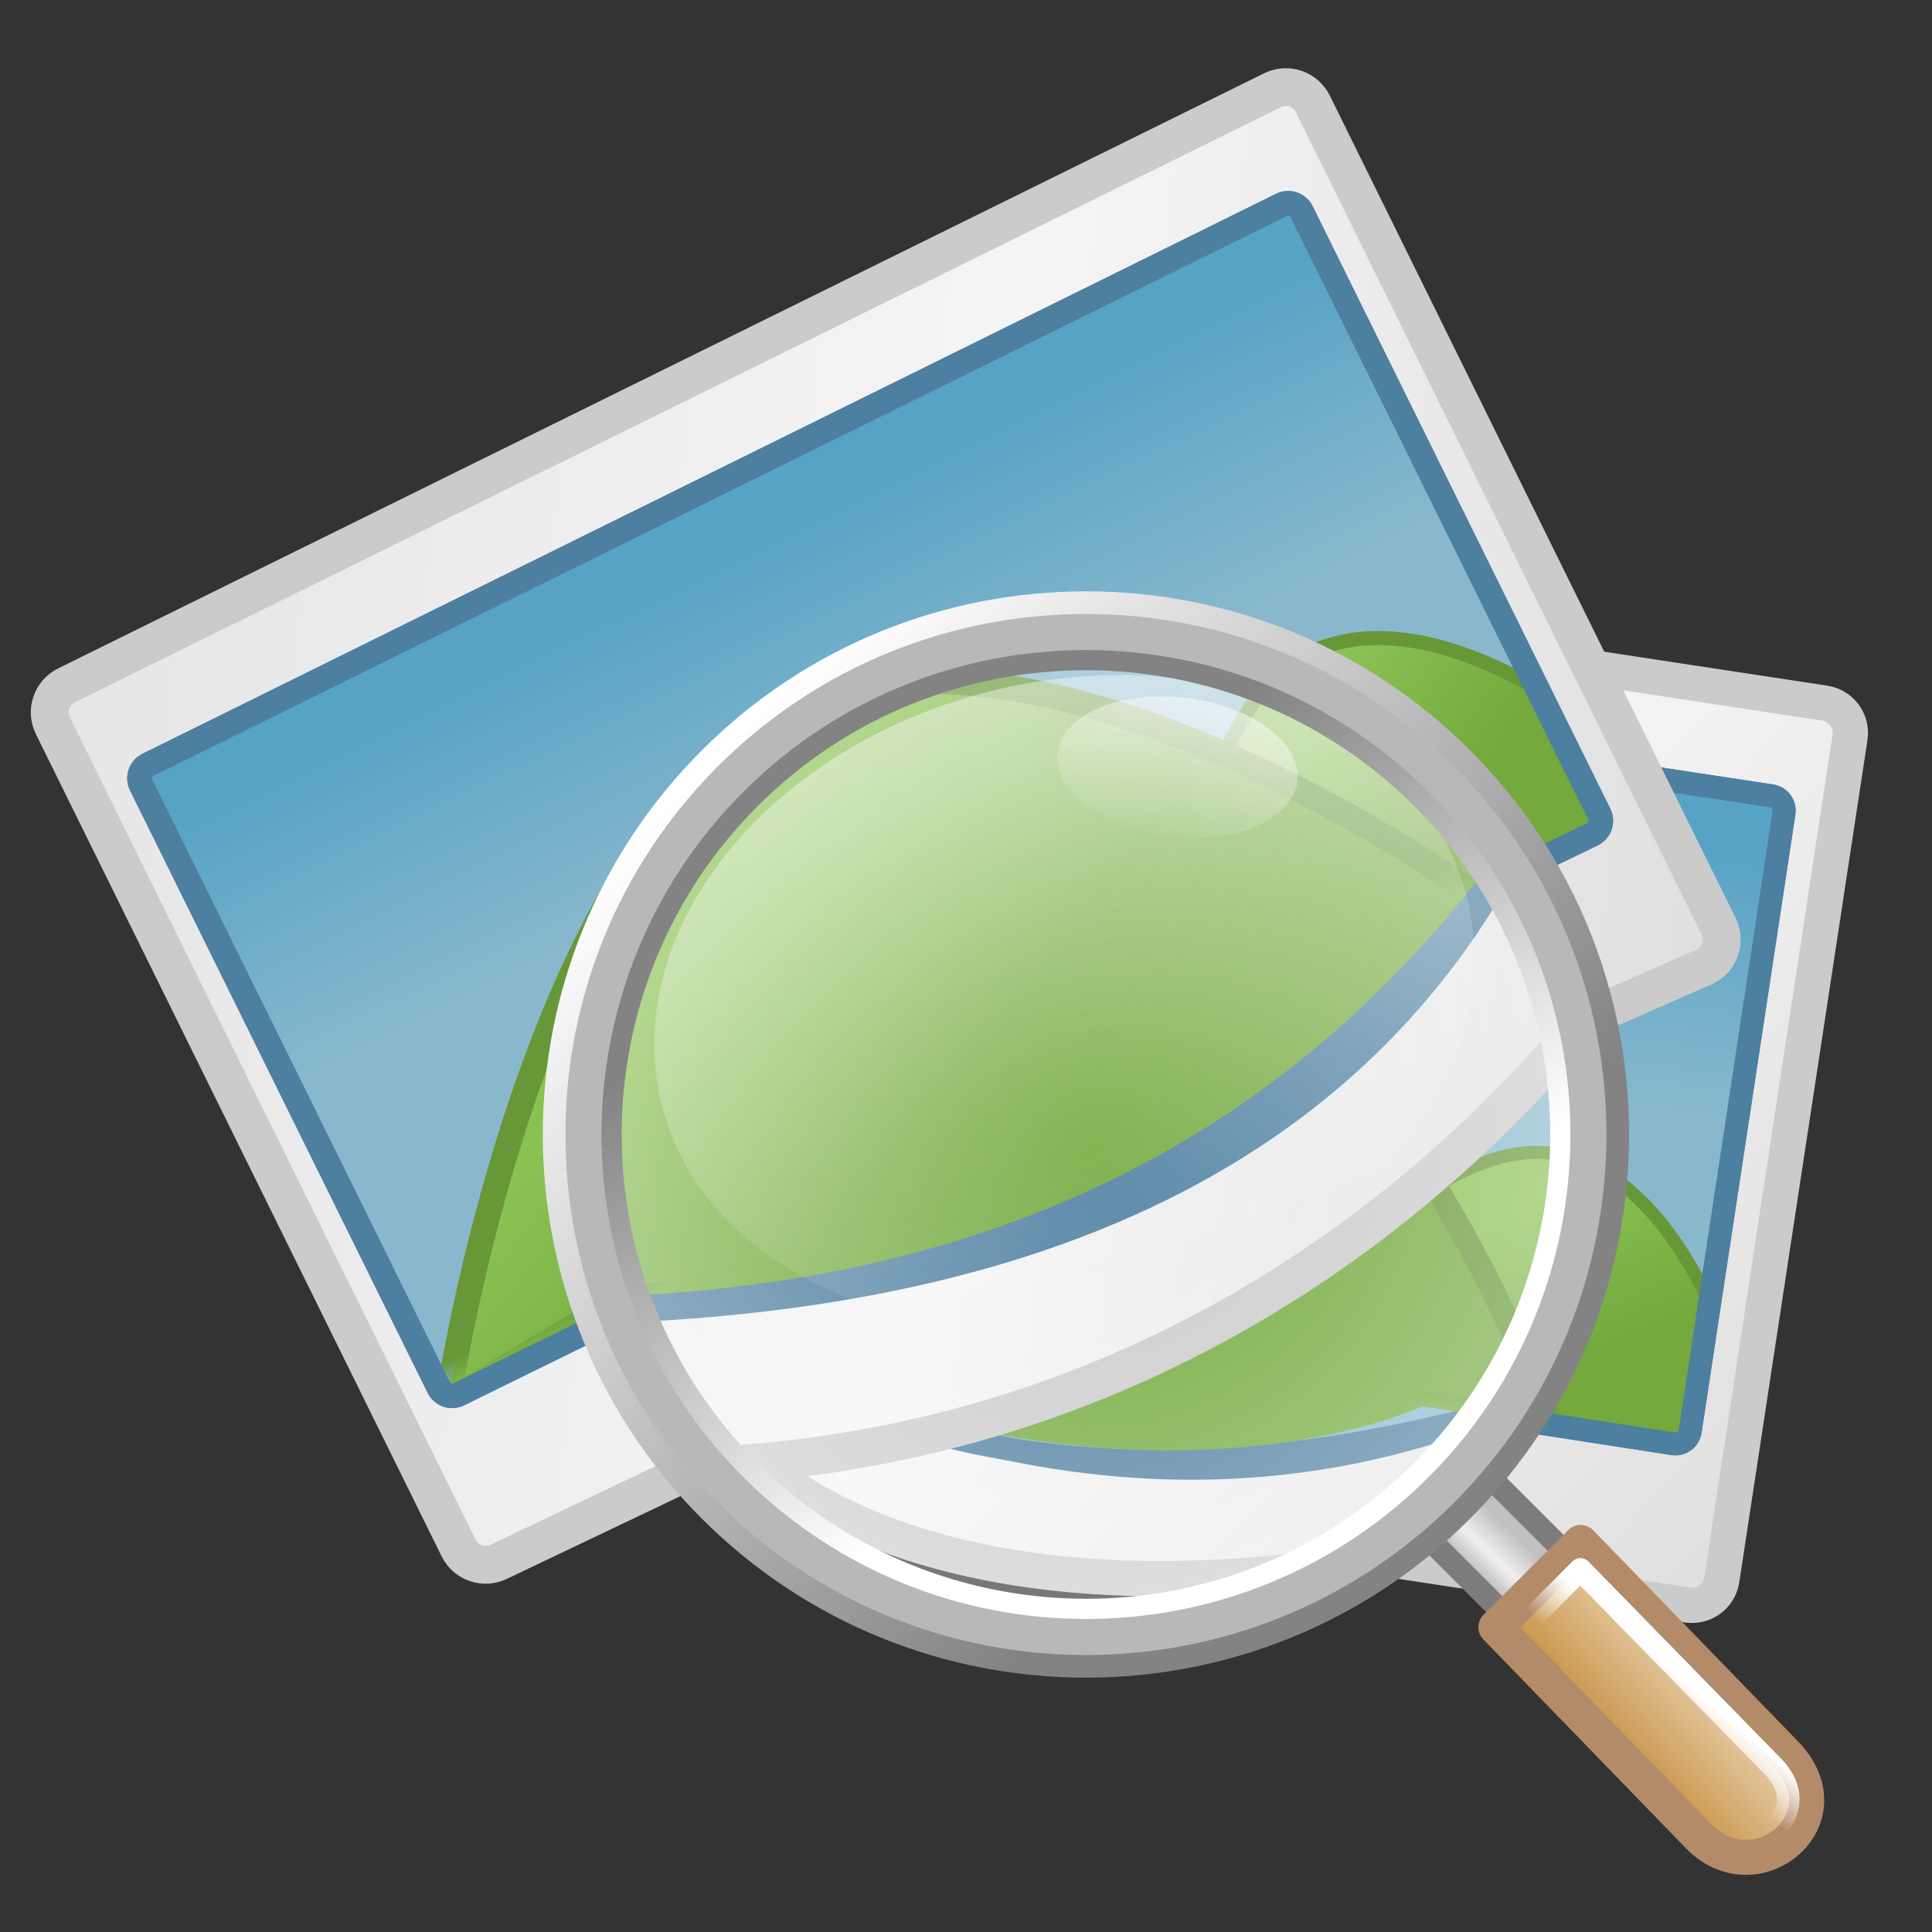<?xml version="1.0" encoding="UTF-8" standalone="no"?>
<!-- Created with Inkscape (http://www.inkscape.org/) -->
<svg
   xmlns:dc="http://purl.org/dc/elements/1.1/"
   xmlns:cc="http://web.resource.org/cc/"
   xmlns:rdf="http://www.w3.org/1999/02/22-rdf-syntax-ns#"
   xmlns:svg="http://www.w3.org/2000/svg"
   xmlns="http://www.w3.org/2000/svg"
   xmlns:xlink="http://www.w3.org/1999/xlink"
   xmlns:sodipodi="http://inkscape.sourceforge.net/DTD/sodipodi-0.dtd"
   xmlns:inkscape="http://www.inkscape.org/namespaces/inkscape"
   width="128px"
   height="128px"
   id="svg2"
   sodipodi:version="0.32"
   inkscape:version="0.42.2"
   sodipodi:docbase="/home/silvestre/docs/icons/Nuovo/scalable/apps"
   sodipodi:docname="gthumb.svg">
  <rect width="100%" height="100%" fill="#333333" stroke="none"/>
  <defs
     id="defs4">
    <linearGradient
       inkscape:collect="always"
       id="linearGradient4888">
      <stop
         style="stop-color:#ffffff;stop-opacity:1;"
         offset="0"
         id="stop4890" />
      <stop
         style="stop-color:#ffffff;stop-opacity:0;"
         offset="1"
         id="stop4892" />
    </linearGradient>
    <linearGradient
       id="linearGradient4874">
      <stop
         style="stop-color:#adadad;stop-opacity:1;"
         offset="0"
         id="stop4876" />
      <stop
         id="stop4882"
         offset="0.5"
         style="stop-color:#f0f0f0;stop-opacity:1;" />
      <stop
         style="stop-color:#c0c0c0;stop-opacity:1"
         offset="1"
         id="stop4878" />
    </linearGradient>
    <linearGradient
       id="linearGradient4133"
       inkscape:collect="always">
      <stop
         id="stop4135"
         offset="0"
         style="stop-color:#ffffff;stop-opacity:1;" />
      <stop
         id="stop4137"
         offset="1"
         style="stop-color:#838383;stop-opacity:1" />
    </linearGradient>
    <linearGradient
       inkscape:collect="always"
       id="linearGradient4121">
      <stop
         style="stop-color:#ffffff;stop-opacity:1;"
         offset="0"
         id="stop4123" />
      <stop
         style="stop-color:#838383;stop-opacity:1"
         offset="1"
         id="stop4125" />
    </linearGradient>
    <linearGradient
       inkscape:collect="always"
       id="linearGradient4126">
      <stop
         style="stop-color:#ffffff;stop-opacity:1;"
         offset="0"
         id="stop4128" />
      <stop
         style="stop-color:#ffffff;stop-opacity:0;"
         offset="1"
         id="stop4130" />
    </linearGradient>
    <linearGradient
       id="linearGradient4110"
       inkscape:collect="always">
      <stop
         id="stop4112"
         offset="0"
         style="stop-color:#ffffff;stop-opacity:0.408" />
      <stop
         id="stop4114"
         offset="1"
         style="stop-color:#ffffff;stop-opacity:0;" />
    </linearGradient>
    <linearGradient
       inkscape:collect="always"
       id="linearGradient4249">
      <stop
         style="stop-color:#89b8cd;stop-opacity:1"
         offset="0"
         id="stop4251" />
      <stop
         style="stop-color:#57a3c5;stop-opacity:1"
         offset="1"
         id="stop4253" />
    </linearGradient>
    <linearGradient
       id="linearGradient4235">
      <stop
         style="stop-color:#8ac153;stop-opacity:1"
         offset="0"
         id="stop4237" />
      <stop
         style="stop-color:#73a93d;stop-opacity:1;"
         offset="1"
         id="stop4239" />
    </linearGradient>
    <linearGradient
       inkscape:collect="always"
       id="linearGradient4227">
      <stop
         style="stop-color:#679737;stop-opacity:1;"
         offset="0"
         id="stop4229" />
      <stop
         style="stop-color:#679737;stop-opacity:0;"
         offset="1"
         id="stop4231" />
    </linearGradient>
    <linearGradient
       id="linearGradient2035">
      <stop
         style="stop-color:#e6e6e6;stop-opacity:1;"
         offset="0"
         id="stop2037" />
      <stop
         id="stop2043"
         offset="0.5"
         style="stop-color:#f5f5f5;stop-opacity:1;" />
      <stop
         style="stop-color:#dbdbdb;stop-opacity:1;"
         offset="1"
         id="stop2039" />
    </linearGradient>
    <linearGradient
       inkscape:collect="always"
       xlink:href="#linearGradient2035"
       id="linearGradient4266"
       gradientUnits="userSpaceOnUse"
       gradientTransform="translate(14.058,-12.882)"
       x1="-8.767"
       y1="47.454"
       x2="110.623"
       y2="125.562" />
    <linearGradient
       inkscape:collect="always"
       xlink:href="#linearGradient4249"
       id="linearGradient4268"
       gradientUnits="userSpaceOnUse"
       x1="63.319"
       y1="60.569"
       x2="63.319"
       y2="37.412" />
    <linearGradient
       inkscape:collect="always"
       xlink:href="#linearGradient4235"
       id="linearGradient4270"
       gradientUnits="userSpaceOnUse"
       gradientTransform="matrix(0.503,-4.673718e-17,8.712188e-17,0.616,69.335,33.84)"
       x1="56.319"
       y1="59.533"
       x2="66.602"
       y2="80.393" />
    <linearGradient
       inkscape:collect="always"
       xlink:href="#linearGradient4227"
       id="linearGradient4272"
       gradientUnits="userSpaceOnUse"
       gradientTransform="matrix(0.503,-4.673718e-17,8.712188e-17,0.616,68.534,35.146)"
       x1="59.516"
       y1="83.345"
       x2="59.516"
       y2="85.775" />
    <linearGradient
       inkscape:collect="always"
       xlink:href="#linearGradient4235"
       id="linearGradient4274"
       gradientUnits="userSpaceOnUse"
       x1="56.319"
       y1="59.533"
       x2="66.602"
       y2="80.393" />
    <linearGradient
       inkscape:collect="always"
       xlink:href="#linearGradient4227"
       id="linearGradient4276"
       gradientUnits="userSpaceOnUse"
       gradientTransform="translate(-1.591,2.121)"
       x1="59.516"
       y1="83.345"
       x2="59.516"
       y2="85.775" />
    <linearGradient
       inkscape:collect="always"
       xlink:href="#linearGradient2035"
       id="linearGradient1346"
       gradientUnits="userSpaceOnUse"
       gradientTransform="translate(14.058,-12.882)"
       x1="-8.767"
       y1="47.454"
       x2="110.623"
       y2="125.562" />
    <linearGradient
       inkscape:collect="always"
       xlink:href="#linearGradient4249"
       id="linearGradient1348"
       gradientUnits="userSpaceOnUse"
       x1="63.319"
       y1="60.569"
       x2="63.319"
       y2="37.412" />
    <linearGradient
       inkscape:collect="always"
       xlink:href="#linearGradient4235"
       id="linearGradient1350"
       gradientUnits="userSpaceOnUse"
       gradientTransform="matrix(0.503,1.235455e-17,-2.703728e-17,0.616,69.335,33.84)"
       x1="56.319"
       y1="59.533"
       x2="66.602"
       y2="80.393" />
    <linearGradient
       inkscape:collect="always"
       xlink:href="#linearGradient4227"
       id="linearGradient1352"
       gradientUnits="userSpaceOnUse"
       gradientTransform="matrix(0.503,1.235455e-17,-2.703728e-17,0.616,68.534,35.146)"
       x1="59.516"
       y1="83.345"
       x2="59.516"
       y2="85.775" />
    <linearGradient
       inkscape:collect="always"
       xlink:href="#linearGradient4235"
       id="linearGradient1354"
       gradientUnits="userSpaceOnUse"
       x1="56.319"
       y1="59.533"
       x2="66.602"
       y2="80.393" />
    <linearGradient
       inkscape:collect="always"
       xlink:href="#linearGradient4227"
       id="linearGradient1356"
       gradientUnits="userSpaceOnUse"
       gradientTransform="translate(-1.591,2.121)"
       x1="59.516"
       y1="83.345"
       x2="59.516"
       y2="85.775" />
    <linearGradient
       id="linearGradient2083">
      <stop
         id="stop2085"
         offset="0"
         style="stop-color:#ffffff;stop-opacity:0;" />
      <stop
         id="stop2088"
         offset="1"
         style="stop-color:#ffffff;stop-opacity:0.394;" />
    </linearGradient>
    <linearGradient
       id="linearGradient2823">
      <stop
         id="stop2825"
         offset="0"
         style="stop-color:#cb984f;stop-opacity:1;" />
      <stop
         id="stop2827"
         offset="1"
         style="stop-color:#e6cda9;stop-opacity:1;" />
    </linearGradient>
    <linearGradient
       id="linearGradient2852"
       inkscape:collect="always">
      <stop
         id="stop2855"
         offset="0"
         style="stop-color:#ffffff;stop-opacity:0.402" />
      <stop
         id="stop2857"
         offset="1"
         style="stop-color:#ffffff;stop-opacity:0;" />
    </linearGradient>
    <radialGradient
       inkscape:collect="always"
       xlink:href="#linearGradient2083"
       id="radialGradient1489"
       gradientUnits="userSpaceOnUse"
       cx="-144.425"
       cy="16.754"
       fx="-144.425"
       fy="16.754"
       r="57.001" />
    <linearGradient
       inkscape:collect="always"
       xlink:href="#linearGradient2823"
       id="linearGradient1491"
       gradientUnits="userSpaceOnUse"
       gradientTransform="matrix(0.525,0.525,-0.525,0.525,27.485,60.149)"
       x1="1.37"
       y1="113.447"
       x2="8.286"
       y2="107.263" />
    <linearGradient
       inkscape:collect="always"
       xlink:href="#linearGradient2852"
       id="linearGradient1493"
       gradientUnits="userSpaceOnUse"
       x1="-62.102"
       y1="60.377"
       x2="-57.962"
       y2="105.229" />
    <linearGradient
       y2="107.263"
       x2="8.286"
       y1="113.447"
       x1="1.37"
       gradientTransform="matrix(0.905,-5.250250e-7,5.250250e-7,0.905,-57.649,-8.408)"
       gradientUnits="userSpaceOnUse"
       id="linearGradient1467"
       xlink:href="#linearGradient2194"
       inkscape:collect="always" />
    <linearGradient
       y2="105.229"
       x2="-57.962"
       y1="60.377"
       x1="-62.102"
       gradientUnits="userSpaceOnUse"
       id="linearGradient1465"
       xlink:href="#linearGradient2206"
       inkscape:collect="always" />
    <radialGradient
       r="57.001"
       fy="16.754"
       fx="-144.425"
       cy="16.754"
       cx="-144.425"
       gradientUnits="userSpaceOnUse"
       id="radialGradient1463"
       xlink:href="#linearGradient2218"
       inkscape:collect="always" />
    <linearGradient
       id="linearGradient2194">
      <stop
         style="stop-color:#cb984f;stop-opacity:1;"
         offset="0"
         id="stop2196" />
      <stop
         style="stop-color:#e6cda9;stop-opacity:1;"
         offset="1"
         id="stop2198" />
    </linearGradient>
    <linearGradient
       inkscape:collect="always"
       id="linearGradient2206">
      <stop
         style="stop-color:#ffffff;stop-opacity:0.402"
         offset="0"
         id="stop2208" />
      <stop
         style="stop-color:#ffffff;stop-opacity:0;"
         offset="1"
         id="stop2210" />
    </linearGradient>
    <linearGradient
       id="linearGradient2218">
      <stop
         style="stop-color:#ffffff;stop-opacity:0;"
         offset="0"
         id="stop2220" />
      <stop
         style="stop-color:#ffffff;stop-opacity:0.394;"
         offset="1"
         id="stop2222" />
    </linearGradient>
    <linearGradient
       gradientUnits="userSpaceOnUse"
       y2="46.232"
       x2="91.321"
       y1="46.232"
       x1="3.558"
       id="linearGradient4287"
       xlink:href="#linearGradient4273"
       inkscape:collect="always" />
    <linearGradient
       y2="77.475"
       x2="81.96"
       y1="15.463"
       x1="19.948"
       gradientTransform="matrix(0.994,0,0,0.994,0.304,0.296)"
       gradientUnits="userSpaceOnUse"
       id="linearGradient3527"
       xlink:href="#linearGradient3500"
       inkscape:collect="always" />
    <linearGradient
       y2="11.034"
       x2="40.022"
       y1="20.701"
       x1="40.022"
       gradientUnits="userSpaceOnUse"
       id="linearGradient3525"
       xlink:href="#linearGradient3490"
       inkscape:collect="always" />
    <linearGradient
       id="linearGradient3490"
       inkscape:collect="always">
      <stop
         id="stop3492"
         offset="0"
         style="stop-color:#659db8;stop-opacity:1;" />
      <stop
         id="stop3494"
         offset="1"
         style="stop-color:#96bccf;stop-opacity:1" />
    </linearGradient>
    <linearGradient
       id="linearGradient3500"
       inkscape:collect="always">
      <stop
         id="stop3502"
         offset="0"
         style="stop-color:#ffffff;stop-opacity:1;" />
      <stop
         id="stop3504"
         offset="1"
         style="stop-color:#93928a;stop-opacity:1" />
    </linearGradient>
    <linearGradient
       id="linearGradient4273"
       inkscape:collect="always">
      <stop
         id="stop4275"
         offset="0"
         style="stop-color:#c5c5b9;stop-opacity:1" />
      <stop
         id="stop4277"
         offset="1"
         style="stop-color:#e3e3d9;stop-opacity:1" />
    </linearGradient>
    <radialGradient
       inkscape:collect="always"
       xlink:href="#linearGradient2218"
       id="radialGradient3446"
       gradientUnits="userSpaceOnUse"
       cx="-144.425"
       cy="16.754"
       fx="-144.425"
       fy="16.754"
       r="57.001" />
    <linearGradient
       inkscape:collect="always"
       xlink:href="#linearGradient4110"
       id="linearGradient3448"
       gradientUnits="userSpaceOnUse"
       x1="-60.799"
       y1="76.385"
       x2="-57.962"
       y2="105.229" />
    <linearGradient
       inkscape:collect="always"
       xlink:href="#linearGradient2194"
       id="linearGradient3450"
       gradientUnits="userSpaceOnUse"
       gradientTransform="matrix(0.905,-5.250250e-7,5.250250e-7,0.905,-57.649,-8.408)"
       x1="1.37"
       y1="113.447"
       x2="8.286"
       y2="107.263" />
    <radialGradient
       inkscape:collect="always"
       xlink:href="#linearGradient2218"
       id="radialGradient3460"
       gradientUnits="userSpaceOnUse"
       cx="-144.425"
       cy="16.754"
       fx="-144.425"
       fy="16.754"
       r="57.001" />
    <linearGradient
       inkscape:collect="always"
       xlink:href="#linearGradient4126"
       id="linearGradient4132"
       x1="78.864"
       y1="45.782"
       x2="77.103"
       y2="58.091"
       gradientUnits="userSpaceOnUse" />
    <linearGradient
       inkscape:collect="always"
       xlink:href="#linearGradient4133"
       id="linearGradient4127"
       x1="53.033"
       y1="44.561"
       x2="92.855"
       y2="84.384"
       gradientUnits="userSpaceOnUse" />
    <linearGradient
       inkscape:collect="always"
       xlink:href="#linearGradient4121"
       id="linearGradient4131"
       gradientUnits="userSpaceOnUse"
       x1="81.177"
       y1="90.543"
       x2="60.351"
       y2="56.93"
       gradientTransform="matrix(0.892,0,0,0.892,7.776,8.123)" />
    <linearGradient
       inkscape:collect="always"
       xlink:href="#linearGradient4874"
       id="linearGradient4880"
       x1="-105.925"
       y1="2.087"
       x2="-102.251"
       y2="2.032"
       gradientUnits="userSpaceOnUse" />
    <linearGradient
       inkscape:collect="always"
       xlink:href="#linearGradient4888"
       id="linearGradient4894"
       x1="-44.008"
       y1="98.298"
       x2="-46.464"
       y2="101.168"
       gradientUnits="userSpaceOnUse" />
  </defs>
  <sodipodi:namedview
     id="base"
     pagecolor="#ffffff"
     bordercolor="#666666"
     borderopacity="1.0"
     inkscape:pageopacity="0.0"
     inkscape:pageshadow="2"
     inkscape:zoom="2.0000001"
     inkscape:cx="119.24855"
     inkscape:cy="64.616014"
     inkscape:document-units="px"
     inkscape:current-layer="layer1"
     showguides="true"
     inkscape:guide-bbox="true"
     inkscape:window-width="772"
     inkscape:window-height="543"
     inkscape:window-x="17"
     inkscape:window-y="51" />
  <g
     inkscape:label="Layer 1"
     inkscape:groupmode="layer"
     id="layer1">
    <g
       id="g1334"
       transform="matrix(0.771,0.117,-0.117,0.771,33.429,14.308)">
      <path
         transform="matrix(1,4.277552e-4,-4.277552e-4,1,0,0)"
         style="color:#000000;fill:url(#linearGradient1346);fill-opacity:1;fill-rule:nonzero;stroke:#cbcbcb;stroke-width:3;stroke-linecap:round;stroke-linejoin:round;stroke-miterlimit:4;stroke-dashoffset:0;stroke-opacity:1;marker:none;marker-start:none;marker-mid:none;marker-end:none;visibility:visible;display:inline;overflow:visible"
         d="M 10.806,24.044 L 117.105,24.044 C 118.526,24.044 119.67,25.188 119.67,26.609 L 119.67,98.979 C 119.67,100.4 118.526,101.544 117.105,101.544 L 90.53,101.544 C 74.152,107.302 52.296,110.227 37.381,101.544 L 10.806,101.544 C 9.385,101.544 8.241,100.4 8.241,98.979 L 8.241,26.609 C 8.241,25.188 9.385,24.044 10.806,24.044 z "
         id="rect1336"
         sodipodi:nodetypes="ccccccccccc" />
      <path
         style="color:#000000;fill:url(#linearGradient1348);fill-opacity:1;fill-rule:nonzero;stroke:#4d7fa1;stroke-width:1.949;stroke-linecap:round;stroke-linejoin:round;stroke-miterlimit:4;stroke-dashoffset:0;stroke-opacity:1;marker:none;marker-start:none;marker-mid:none;marker-end:none;visibility:visible;display:inline;overflow:visible"
         d="M 13.703,32.556 L 113.797,32.556 C 114.507,32.556 115.079,33.128 115.079,33.838 L 115.079,86.953 C 115.079,87.663 114.507,88.235 113.797,88.235 L 97.84,88.151 C 75.399,97.892 49.871,102.265 25.078,88.043 L 13.703,88.235 C 12.993,88.235 12.421,87.663 12.421,86.953 L 12.421,33.838 C 12.421,33.128 12.993,32.556 13.703,32.556 z "
         id="rect1338"
         sodipodi:nodetypes="ccccccccccc" />
      <path
         sodipodi:nodetypes="czccc"
         id="path1340"
         d="M 75.675,88.256 C 75.675,88.256 88.546,65.429 99.955,65.391 C 105.659,65.371 110.758,69.679 114.671,75.361 C 114.671,81.167 114.671,88.321 114.671,88.321 L 75.675,88.256 z "
         style="fill:url(#linearGradient1350);fill-opacity:1;fill-rule:evenodd;stroke:url(#linearGradient1352);stroke-width:1.114;stroke-linecap:round;stroke-linejoin:round;stroke-miterlimit:4;stroke-dasharray:none;stroke-opacity:1" />
      <path
         sodipodi:nodetypes="czcccc"
         id="path1342"
         d="M 12.594,88.348 C 12.594,88.348 38.164,51.288 60.829,51.225 C 83.495,51.162 103.256,88.095 103.256,88.095 L 92.875,87.909 C 76.937,98.13 44.414,99.526 29.679,87.838 L 12.594,88.348 z "
         style="fill:url(#linearGradient1354);fill-opacity:1;fill-rule:evenodd;stroke:url(#linearGradient1356);stroke-width:2;stroke-linecap:round;stroke-linejoin:round;stroke-miterlimit:4;stroke-dasharray:none;stroke-opacity:1" />
      <path
         style="color:#000000;fill:none;fill-opacity:1;fill-rule:nonzero;stroke:#4d7fa1;stroke-width:1.949;stroke-linecap:round;stroke-linejoin:round;marker:none;marker-start:none;marker-mid:none;marker-end:none;stroke-miterlimit:4;stroke-dashoffset:0;stroke-opacity:1;visibility:visible;display:inline;overflow:visible"
         d="M 13.703,32.556 L 113.797,32.556 C 114.507,32.556 115.079,33.128 115.079,33.838 L 115.079,86.953 C 115.079,87.663 114.507,88.235 113.797,88.235 L 97.523,88.199 C 70.419,103.514 41.52,96.403 25.857,88.898 L 13.703,88.235 C 12.993,88.235 12.421,87.663 12.421,86.953 L 12.421,33.838 C 12.421,33.128 12.993,32.556 13.703,32.556 z "
         id="rect1344"
         sodipodi:nodetypes="ccccccccccc" />
    </g>
    <g
       id="g4259"
       transform="matrix(0.749,-0.37,0.37,0.749,-12.445,31.323)">
      <path
         transform="matrix(1,4.277552e-4,-4.277552e-4,1,0,0)"
         style="color:#000000;fill:url(#linearGradient4266);fill-opacity:1;fill-rule:nonzero;stroke:#cbcbcb;stroke-width:3;stroke-linecap:round;stroke-linejoin:round;stroke-miterlimit:4;stroke-dashoffset:0;stroke-opacity:1;marker:none;marker-start:none;marker-mid:none;marker-end:none;visibility:visible;display:inline;overflow:visible"
         d="M 10.634,24.044 L 117.277,24.044 C 118.602,24.044 119.67,25.111 119.67,26.437 L 119.67,99.151 C 119.67,100.477 118.602,101.544 117.277,101.544 L 106.884,101.08 C 84.307,111.133 56.207,114.214 28.215,101.781 L 10.634,101.544 C 9.309,101.544 8.241,100.477 8.241,99.151 L 8.241,26.437 C 8.241,25.111 9.309,24.044 10.634,24.044 z "
         id="rect1306"
         sodipodi:nodetypes="ccccccccccc" />
      <path
         style="color:#000000;fill:url(#linearGradient4268);fill-opacity:1;fill-rule:nonzero;stroke:#4d7fa1;stroke-width:1.949;stroke-linecap:round;stroke-linejoin:round;stroke-miterlimit:4;stroke-dashoffset:0;stroke-opacity:1;marker:none;marker-start:none;marker-mid:none;marker-end:none;visibility:visible;display:inline;overflow:visible"
         d="M 13.618,32.556 L 113.882,32.556 C 114.545,32.556 115.079,33.09 115.079,33.753 L 115.079,87.038 C 115.079,87.701 114.545,88.235 113.882,88.235 L 105.37,88.155 C 87.235,100.113 62.625,103.209 28.372,88.095 L 13.618,88.235 C 12.955,88.235 12.421,87.701 12.421,87.038 L 12.421,33.753 C 12.421,33.09 12.955,32.556 13.618,32.556 z "
         id="rect2045"
         sodipodi:nodetypes="ccccccccccc" />
      <path
         sodipodi:nodetypes="czccc"
         id="path4243"
         d="M 75.675,88.256 C 75.675,88.256 88.546,65.429 99.955,65.391 C 105.659,65.371 110.758,69.679 114.671,75.361 C 114.671,81.167 114.671,88.321 114.671,88.321 L 75.675,88.256 z "
         style="fill:url(#linearGradient4270);fill-opacity:1;fill-rule:evenodd;stroke:url(#linearGradient4272);stroke-width:1.114;stroke-linecap:round;stroke-linejoin:round;stroke-miterlimit:4;stroke-dasharray:none;stroke-opacity:1" />
      <path
         sodipodi:nodetypes="czccc"
         id="path2773"
         d="M 12.594,88.348 C 12.594,88.348 38.164,51.288 60.829,51.225 C 83.495,51.162 103.256,88.095 103.256,88.095 C 89.503,96.871 65.641,103.823 28.956,87.09 L 12.594,88.348 z "
         style="fill:url(#linearGradient4274);fill-opacity:1;fill-rule:evenodd;stroke:url(#linearGradient4276);stroke-width:2;stroke-linecap:round;stroke-linejoin:round;stroke-miterlimit:4;stroke-dasharray:none;stroke-opacity:1" />
      <path
         style="color:#000000;fill:none;fill-opacity:1;fill-rule:nonzero;stroke:#4d7fa1;stroke-width:1.949;stroke-linecap:round;stroke-linejoin:round;marker:none;marker-start:none;marker-mid:none;marker-end:none;stroke-miterlimit:4;stroke-dashoffset:0;stroke-opacity:1;visibility:visible;display:inline;overflow:visible"
         d="M 13.618,32.556 L 113.882,32.556 C 114.545,32.556 115.079,33.09 115.079,33.753 L 115.079,87.038 C 115.079,87.701 114.545,88.235 113.882,88.235 L 104.897,88.157 C 84.167,98.204 59.336,101.27 29.224,88.28 L 13.618,88.235 C 12.955,88.235 12.421,87.701 12.421,87.038 L 12.421,33.753 C 12.421,33.09 12.955,32.556 13.618,32.556 z "
         id="rect4257"
         sodipodi:nodetypes="ccccccccccc" />
    </g>
    <g
       id="g4896">
      <g
         transform="matrix(0.856,0,0,0.856,147.329,25.589)"
         id="g2249">
        <g
           id="g2240"
           transform="matrix(1.331,0,0,1.331,39.22,-9.51)">
          <path
             id="rect3428"
             d="M -105.98,-2.909 L -100.934,-2.909 L -100.934,6.973 L -105.98,6.973 L -105.98,-2.909 z "
             style="fill:url(#linearGradient4880);fill-opacity:1.0;stroke:#7c7c7c;stroke-width:1.317;stroke-linecap:round;stroke-linejoin:round;stroke-miterlimit:4;stroke-opacity:1;stroke-dasharray:none"
             transform="matrix(0.707,-0.707,0.707,0.707,0,0)" />
          <path
             id="path3430"
             d="M -90.754,16.754 C -90.754,46.38 -114.798,70.425 -144.425,70.425 C -174.052,70.425 -198.097,46.38 -198.097,16.754 C -198.097,-12.873 -174.052,-36.918 -144.425,-36.918 C -114.798,-36.918 -90.754,-12.873 -90.754,16.754 z "
             style="fill:url(#radialGradient3460);fill-opacity:1;stroke:#b8b8b8;stroke-width:6.658;stroke-linecap:round;stroke-linejoin:round;stroke-miterlimit:4;stroke-opacity:1"
             transform="matrix(0.388,-0.388,0.388,0.388,-46.068,-11.924)" />
          <path
             transform="matrix(1.177,-0.315,0.315,1.177,-59.274,-80.775)"
             d="M -36.226 90.049 A 19.838 15.181 0 1 1  -75.903,90.049 A 19.838 15.181 0 1 1  -36.226 90.049 z"
             sodipodi:ry="15.180593"
             sodipodi:rx="19.838276"
             sodipodi:cy="90.048515"
             sodipodi:cx="-56.064690"
             id="path3432"
             style="fill:url(#linearGradient3448);fill-opacity:1;stroke:none;stroke-width:3;stroke-linecap:round;stroke-linejoin:round;stroke-miterlimit:4;stroke-dasharray:none;stroke-opacity:1"
             sodipodi:type="arc" />
        </g>
        <path
           style="fill:url(#linearGradient3450);fill-opacity:1;stroke:#b48b69;stroke-width:2.715;stroke-linecap:round;stroke-linejoin:round;stroke-miterlimit:4;stroke-opacity:1"
           d="M -49.777,89.489 L -34.032,105.722 C -28.95,110.804 -36.111,116.757 -40.589,112.279 L -56.334,96.045 L -49.777,89.489 z "
           id="path3434"
           sodipodi:nodetypes="ccccc" />
        <path
           style="fill:none;fill-opacity:1.0;stroke:url(#linearGradient4894);stroke-width:1.752;stroke-linecap:round;stroke-linejoin:round;stroke-miterlimit:4;stroke-dasharray:none;stroke-opacity:1"
           d="M -49.795,91.581 L -34.935,106.784 C -31.372,110.347 -36.392,114.521 -39.532,111.381 L -54.392,96.178 L -49.795,91.581 z "
           id="path4884"
           sodipodi:nodetypes="ccccc" />
      </g>
      <path
         transform="matrix(0.993,0.116,-0.116,0.993,6.908,-10.447)"
         d="M 85.75 52.625 A 8 4.625 0 1 1  69.75,52.625 A 8 4.625 0 1 1  85.75 52.625 z"
         sodipodi:ry="4.6250000"
         sodipodi:rx="8.0000000"
         sodipodi:cy="52.625000"
         sodipodi:cx="77.750000"
         id="path4116"
         style="opacity:0.61;color:#000000;fill:url(#linearGradient4132);fill-opacity:1.0;fill-rule:evenodd;stroke:none;stroke-width:2;stroke-linecap:round;stroke-linejoin:round;marker:none;marker-start:none;marker-mid:none;marker-end:none;stroke-miterlimit:4;stroke-dasharray:none;stroke-dashoffset:0;stroke-opacity:1;visibility:visible;display:inline;overflow:visible"
         sodipodi:type="arc" />
      <path
         id="path4119"
         d="M 96.867,50.244 C 110.622,64 110.622,86.328 96.867,100.083 C 83.112,113.839 60.784,113.839 47.028,100.083 C 33.273,86.328 33.273,64 47.028,50.244 C 60.784,36.489 83.111,36.489 96.867,50.244 z "
         style="fill:none;fill-opacity:1.0;stroke:url(#linearGradient4127);stroke-width:1.5;stroke-linecap:round;stroke-linejoin:round;stroke-miterlimit:4;stroke-opacity:1;stroke-dasharray:none" />
      <path
         id="path4129"
         d="M 94.174,52.938 C 106.443,65.206 106.443,85.121 94.174,97.39 C 81.905,109.659 61.99,109.659 49.721,97.39 C 37.453,85.121 37.453,65.206 49.721,52.938 C 61.99,40.669 81.905,40.669 94.174,52.938 z "
         style="fill:none;fill-opacity:1;stroke:url(#linearGradient4131);stroke-width:1.338;stroke-linecap:round;stroke-linejoin:round;stroke-miterlimit:4;stroke-dasharray:none;stroke-opacity:1" />
    </g>
  </g>
</svg>
